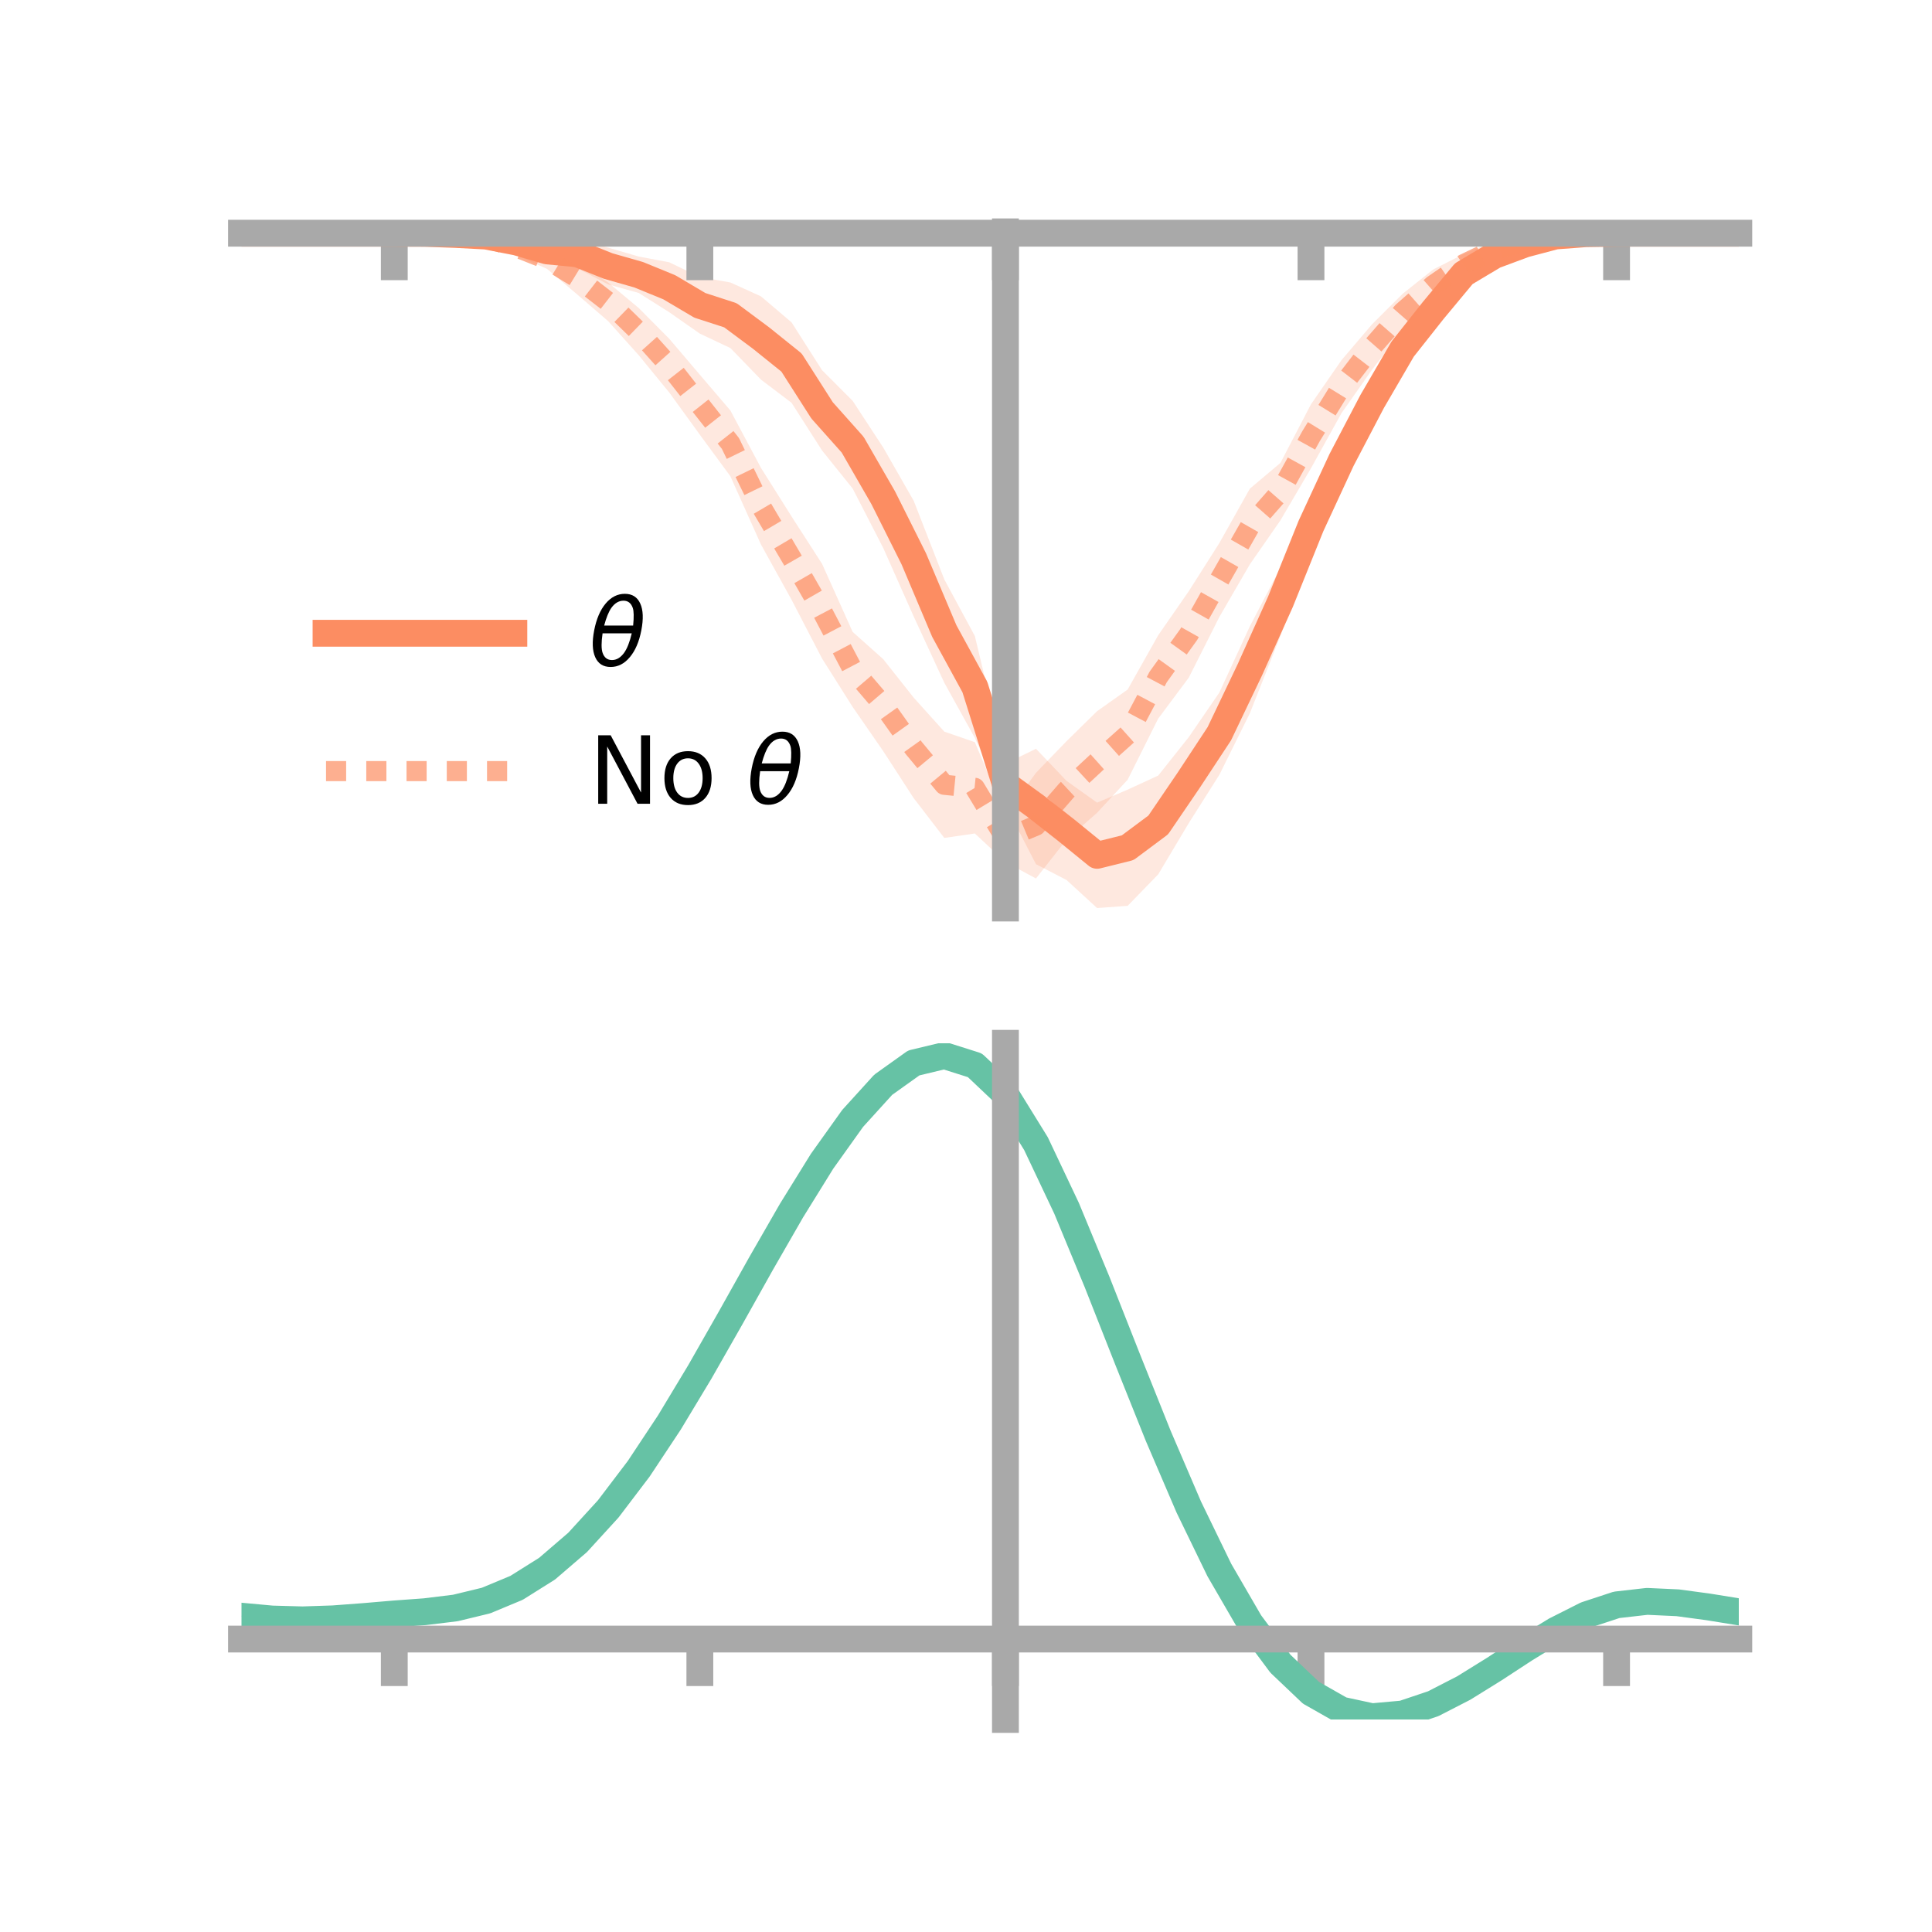 <?xml version="1.0" encoding="utf-8" standalone="no"?>
<!DOCTYPE svg PUBLIC "-//W3C//DTD SVG 1.1//EN"
  "http://www.w3.org/Graphics/SVG/1.1/DTD/svg11.dtd">
<!-- Created with matplotlib (https://matplotlib.org/) -->
<svg height="144pt" version="1.1" viewBox="0 0 144 144" width="144pt" xmlns="http://www.w3.org/2000/svg" xmlns:xlink="http://www.w3.org/1999/xlink">
 <defs>
  <style type="text/css">*{stroke-linecap:butt;stroke-linejoin:round;}</style>
 </defs>
 <g id="figure_1">
  <g id="patch_1">
   <path d="M 0 144 
L 144 144 
L 144 0 
L 0 0 
z
" style="fill:none;"/>
  </g>
  <g id="axes_1">
   <g id="patch_2">
    <path d="M 18 67.68 
L 129.6 67.68 
L 129.6 17.28 
L 18 17.28 
z
" style="fill:none;"/>
   </g>
   <g id="PolyCollection_1">
    <path clip-path="url(#p139b04a1ac)" d="M 18 17.383 
L 18 17.383 
L 20.278 17.383 
L 22.555 17.383 
L 24.833 17.383 
L 27.11 17.383 
L 29.388 17.383 
L 31.665 17.324 
L 33.943 17.323 
L 36.22 17.28 
L 38.498 17.565 
L 40.776 18.019 
L 43.053 17.831 
L 45.331 18.459 
L 47.608 19.122 
L 49.886 19.55 
L 52.163 20.652 
L 54.441 21.054 
L 56.718 22.089 
L 58.996 24.024 
L 61.273 27.595 
L 63.551 29.875 
L 65.829 33.354 
L 68.106 37.331 
L 70.384 43.188 
L 72.661 47.41 
L 74.939 56.921 
L 77.216 55.809 
L 79.494 58.203 
L 81.771 59.825 
L 84.049 58.854 
L 86.327 57.806 
L 88.604 54.94 
L 90.882 51.622 
L 93.159 46.677 
L 95.437 42.312 
L 97.714 37.035 
L 99.992 32.501 
L 102.269 28.278 
L 104.547 24.61 
L 106.824 21.97 
L 109.102 19.648 
L 111.38 18.525 
L 113.657 17.835 
L 115.935 17.415 
L 118.212 17.338 
L 120.49 17.383 
L 122.767 17.383 
L 125.045 17.383 
L 127.322 17.383 
L 129.6 17.383 
L 129.6 17.383 
L 129.6 17.383 
L 127.322 17.383 
L 125.045 17.383 
L 122.767 17.383 
L 120.49 17.384 
L 118.212 17.498 
L 115.935 17.763 
L 113.657 18.547 
L 111.38 19.552 
L 109.102 21.148 
L 106.824 24.306 
L 104.547 27.424 
L 102.269 31.583 
L 99.992 36.055 
L 97.714 41.364 
L 95.437 47.393 
L 93.159 53.158 
L 90.882 57.753 
L 88.604 61.351 
L 86.327 65.169 
L 84.049 67.517 
L 81.771 67.68 
L 79.494 65.591 
L 77.216 64.412 
L 74.939 59.999 
L 72.661 55.002 
L 70.384 50.889 
L 68.106 45.96 
L 65.829 40.839 
L 63.551 36.412 
L 61.273 33.579 
L 58.996 30.021 
L 56.718 28.295 
L 54.441 25.943 
L 52.163 24.867 
L 49.886 23.275 
L 47.608 21.836 
L 45.331 21.199 
L 43.053 20.003 
L 40.776 19.385 
L 38.498 18.513 
L 36.22 17.909 
L 33.943 17.624 
L 31.665 17.461 
L 29.388 17.383 
L 27.11 17.383 
L 24.833 17.383 
L 22.555 17.383 
L 20.278 17.383 
L 18 17.383 
z
" style="fill:#fc8d62;fill-opacity:0.2;"/>
   </g>
   <g id="PolyCollection_2">
    <path clip-path="url(#p139b04a1ac)" d="M 18 17.383 
L 18 17.383 
L 20.278 17.383 
L 22.555 17.383 
L 24.833 17.383 
L 27.11 17.383 
L 29.388 17.383 
L 31.665 17.319 
L 33.943 17.26 
L 36.22 17.317 
L 38.498 17.854 
L 40.776 18.64 
L 43.053 19.494 
L 45.331 21.059 
L 47.608 22.96 
L 49.886 25.255 
L 52.163 27.932 
L 54.441 30.599 
L 56.718 34.873 
L 58.996 38.49 
L 61.273 42.027 
L 63.551 47.096 
L 65.829 49.129 
L 68.106 52.004 
L 70.384 54.532 
L 72.661 55.318 
L 74.939 60.725 
L 77.216 57.6 
L 79.494 55.244 
L 81.771 53.007 
L 84.049 51.393 
L 86.327 47.345 
L 88.604 44.065 
L 90.882 40.478 
L 93.159 36.42 
L 95.437 34.502 
L 97.714 30.132 
L 99.992 26.839 
L 102.269 24.165 
L 104.547 21.896 
L 106.824 20.084 
L 109.102 18.935 
L 111.38 17.97 
L 113.657 17.571 
L 115.935 17.349 
L 118.212 17.347 
L 120.49 17.383 
L 122.767 17.383 
L 125.045 17.383 
L 127.322 17.383 
L 129.6 17.383 
L 129.6 17.383 
L 129.6 17.383 
L 127.322 17.383 
L 125.045 17.383 
L 122.767 17.383 
L 120.49 17.384 
L 118.212 17.488 
L 115.935 17.809 
L 113.657 18.406 
L 111.38 19.213 
L 109.102 20.426 
L 106.824 22.407 
L 104.547 24.604 
L 102.269 27.549 
L 99.992 30.785 
L 97.714 34.898 
L 95.437 38.782 
L 93.159 42.06 
L 90.882 45.987 
L 88.604 50.509 
L 86.327 53.56 
L 84.049 58.115 
L 81.771 60.579 
L 79.494 62.574 
L 77.216 65.477 
L 74.939 64.254 
L 72.661 62.123 
L 70.384 62.455 
L 68.106 59.496 
L 65.829 55.983 
L 63.551 52.691 
L 61.273 49.086 
L 58.996 44.698 
L 56.718 40.586 
L 54.441 35.502 
L 52.163 32.402 
L 49.886 29.26 
L 47.608 26.477 
L 45.331 23.94 
L 43.053 21.974 
L 40.776 20.044 
L 38.498 19.028 
L 36.22 18.138 
L 33.943 17.691 
L 31.665 17.465 
L 29.388 17.383 
L 27.11 17.383 
L 24.833 17.383 
L 22.555 17.383 
L 20.278 17.383 
L 18 17.383 
z
" style="fill:#fc8d62;fill-opacity:0.2;"/>
   </g>
   <g id="matplotlib.axis_1">
    <g id="xtick_1">
     <g id="line2d_1">
      <defs>
       <path d="M 0 0 
L 0 3.5 
" id="m10bf7cf7b2" style="stroke:#a9a9a9;stroke-width:2;"/>
      </defs>
      <g>
       <use style="fill:#a9a9a9;stroke:#a9a9a9;stroke-width:2;" x="29.388" xlink:href="#m10bf7cf7b2" y="17.383"/>
      </g>
     </g>
    </g>
    <g id="xtick_2">
     <g id="line2d_2">
      <g>
       <use style="fill:#a9a9a9;stroke:#a9a9a9;stroke-width:2;" x="52.163" xlink:href="#m10bf7cf7b2" y="17.383"/>
      </g>
     </g>
    </g>
    <g id="xtick_3">
     <g id="line2d_3">
      <g>
       <use style="fill:#a9a9a9;stroke:#a9a9a9;stroke-width:2;" x="74.939" xlink:href="#m10bf7cf7b2" y="17.383"/>
      </g>
     </g>
    </g>
    <g id="xtick_4">
     <g id="line2d_4">
      <g>
       <use style="fill:#a9a9a9;stroke:#a9a9a9;stroke-width:2;" x="97.714" xlink:href="#m10bf7cf7b2" y="17.383"/>
      </g>
     </g>
    </g>
    <g id="xtick_5">
     <g id="line2d_5">
      <g>
       <use style="fill:#a9a9a9;stroke:#a9a9a9;stroke-width:2;" x="120.49" xlink:href="#m10bf7cf7b2" y="17.383"/>
      </g>
     </g>
    </g>
   </g>
   <g id="matplotlib.axis_2"/>
   <g id="line2d_6">
    <path clip-path="url(#p139b04a1ac)" d="M 18 17.383 
L 20.278 17.383 
L 22.555 17.383 
L 24.833 17.383 
L 27.11 17.383 
L 29.388 17.383 
L 31.665 17.393 
L 33.943 17.474 
L 36.22 17.594 
L 38.498 18.039 
L 40.776 18.702 
L 43.053 18.917 
L 45.331 19.829 
L 47.608 20.479 
L 49.886 21.412 
L 52.163 22.759 
L 54.441 23.498 
L 56.718 25.192 
L 58.996 27.023 
L 61.273 30.587 
L 63.551 33.143 
L 65.829 37.096 
L 68.106 41.646 
L 70.384 47.038 
L 72.661 51.206 
L 74.939 58.46 
L 77.216 60.111 
L 79.494 61.897 
L 81.771 63.752 
L 84.049 63.186 
L 86.327 61.488 
L 88.604 58.145 
L 90.882 54.687 
L 93.159 49.917 
L 95.437 44.852 
L 97.714 39.2 
L 99.992 34.278 
L 102.269 29.93 
L 104.547 26.017 
L 106.824 23.138 
L 109.102 20.398 
L 111.38 19.038 
L 113.657 18.191 
L 115.935 17.589 
L 118.212 17.418 
L 120.49 17.383 
L 122.767 17.383 
L 125.045 17.383 
L 127.322 17.383 
L 129.6 17.383 
" style="fill:none;stroke:#fc8d62;stroke-linecap:square;stroke-width:2;"/>
   </g>
   <g id="line2d_7">
    <path clip-path="url(#p139b04a1ac)" d="M 18 17.383 
L 20.278 17.383 
L 22.555 17.383 
L 24.833 17.383 
L 27.11 17.383 
L 29.388 17.383 
L 31.665 17.392 
L 33.943 17.476 
L 36.22 17.727 
L 38.498 18.441 
L 40.776 19.342 
L 43.053 20.734 
L 45.331 22.5 
L 47.608 24.719 
L 49.886 27.257 
L 52.163 30.167 
L 54.441 33.051 
L 56.718 37.729 
L 58.996 41.594 
L 61.273 45.557 
L 63.551 49.893 
L 65.829 52.556 
L 68.106 55.75 
L 70.384 58.494 
L 72.661 58.72 
L 74.939 62.49 
L 77.216 61.538 
L 79.494 58.909 
L 81.771 56.793 
L 84.049 54.754 
L 86.327 50.452 
L 88.604 47.287 
L 90.882 43.232 
L 93.159 39.24 
L 95.437 36.642 
L 97.714 32.515 
L 99.992 28.812 
L 102.269 25.857 
L 104.547 23.25 
L 106.824 21.246 
L 109.102 19.681 
L 111.38 18.591 
L 113.657 17.989 
L 115.935 17.579 
L 118.212 17.418 
L 120.49 17.383 
L 122.767 17.383 
L 125.045 17.383 
L 127.322 17.383 
L 129.6 17.383 
" style="fill:none;stroke:#fc8d62;stroke-dasharray:1.5,1.5;stroke-dashoffset:0;stroke-opacity:0.7;stroke-width:1.5;"/>
   </g>
   <g id="patch_3">
    <path d="M 74.939 67.68 
L 74.939 17.28 
" style="fill:none;stroke:#a9a9a9;stroke-linecap:square;stroke-linejoin:miter;stroke-width:2;"/>
   </g>
   <g id="patch_4">
    <path d="M 129.6 67.68 
L 129.6 17.28 
" style="fill:none;"/>
   </g>
   <g id="patch_5">
    <path d="M 18 17.383 
L 129.6 17.383 
" style="fill:none;stroke:#a9a9a9;stroke-linecap:square;stroke-linejoin:miter;stroke-width:2;"/>
   </g>
   <g id="patch_6">
    <path d="M 18 17.28 
L 129.6 17.28 
" style="fill:none;"/>
   </g>
   <g id="legend_1">
    <g id="line2d_8">
     <path d="M 24.3 47.2 
L 38.3 47.2 
" style="fill:none;stroke:#fc8d62;stroke-linecap:square;stroke-width:2;"/>
    </g>
    <g id="line2d_9"/>
    <g id="text_1">
     <!-- $\theta$ -->
     <g transform="translate(43.9 49.65)scale(0.07 -0.07)">
      <defs>
       <path d="M 45.516 34.672 
L 14.453 34.672 
Q 12.359 20.062 14.5 13.875 
Q 17.188 6.25 24.469 6.25 
Q 31.781 6.25 37.359 13.922 
Q 42.234 20.656 45.516 34.672 
z
M 47.016 42.969 
Q 48.344 56.844 46.625 61.719 
Q 43.953 69.438 36.766 69.438 
Q 29.297 69.438 23.828 61.812 
Q 19.531 55.672 16.156 42.969 
z
M 38.188 76.766 
Q 49.906 76.766 54.594 66.406 
Q 59.281 56.109 55.719 37.844 
Q 52.203 19.625 43.453 9.281 
Q 34.766 -1.125 23.047 -1.125 
Q 11.281 -1.125 6.641 9.281 
Q 2 19.625 5.516 37.844 
Q 9.078 56.109 17.719 66.406 
Q 26.422 76.766 38.188 76.766 
z
" id="DejaVuSans-Oblique-952"/>
      </defs>
      <use transform="translate(0 0.234)" xlink:href="#DejaVuSans-Oblique-952"/>
     </g>
    </g>
    <g id="line2d_10">
     <path d="M 24.3 57.474 
L 38.3 57.474 
" style="fill:none;stroke:#fc8d62;stroke-dasharray:1.5,1.5;stroke-dashoffset:0;stroke-opacity:0.7;stroke-width:1.5;"/>
    </g>
    <g id="line2d_11"/>
    <g id="text_2">
     <!-- No $\theta$ -->
     <g transform="translate(43.9 59.924)scale(0.07 -0.07)">
      <defs>
       <path d="M 9.812 72.906 
L 23.094 72.906 
L 55.422 11.922 
L 55.422 72.906 
L 64.984 72.906 
L 64.984 0 
L 51.703 0 
L 19.391 60.984 
L 19.391 0 
L 9.812 0 
z
" id="DejaVuSans-78"/>
       <path d="M 30.609 48.391 
Q 23.391 48.391 19.188 42.75 
Q 14.984 37.109 14.984 27.297 
Q 14.984 17.484 19.156 11.844 
Q 23.344 6.203 30.609 6.203 
Q 37.797 6.203 41.984 11.859 
Q 46.188 17.531 46.188 27.297 
Q 46.188 37.016 41.984 42.703 
Q 37.797 48.391 30.609 48.391 
z
M 30.609 56 
Q 42.328 56 49.016 48.375 
Q 55.719 40.766 55.719 27.297 
Q 55.719 13.875 49.016 6.219 
Q 42.328 -1.422 30.609 -1.422 
Q 18.844 -1.422 12.172 6.219 
Q 5.516 13.875 5.516 27.297 
Q 5.516 40.766 12.172 48.375 
Q 18.844 56 30.609 56 
z
" id="DejaVuSans-111"/>
       <path id="DejaVuSans-32"/>
      </defs>
      <use transform="translate(0 0.234)" xlink:href="#DejaVuSans-78"/>
      <use transform="translate(74.805 0.234)" xlink:href="#DejaVuSans-111"/>
      <use transform="translate(135.986 0.234)" xlink:href="#DejaVuSans-32"/>
      <use transform="translate(167.773 0.234)" xlink:href="#DejaVuSans-Oblique-952"/>
     </g>
    </g>
   </g>
  </g>
  <g id="axes_2">
   <g id="patch_7">
    <path d="M 18 128.16 
L 129.6 128.16 
L 129.6 77.76 
L 18 77.76 
z
" style="fill:none;"/>
   </g>
   <g id="PolyCollection_3">
    <path clip-path="url(#pf03cf662b5)" d="M 18 120.501 
L 18 120.424 
L 20.278 120.642 
L 22.555 120.707 
L 24.833 120.624 
L 27.11 120.443 
L 29.388 120.241 
L 31.665 120.07 
L 33.943 119.786 
L 36.22 119.229 
L 38.498 118.271 
L 40.776 116.821 
L 43.053 114.827 
L 45.331 112.28 
L 47.608 109.213 
L 49.886 105.695 
L 52.163 101.826 
L 54.441 97.736 
L 56.718 93.579 
L 58.996 89.53 
L 61.273 85.779 
L 63.551 82.525 
L 65.829 79.969 
L 68.106 78.315 
L 70.384 77.76 
L 72.661 78.492 
L 74.939 80.681 
L 77.216 84.416 
L 79.494 89.297 
L 81.771 94.874 
L 84.049 100.732 
L 86.327 106.505 
L 88.604 111.892 
L 90.882 116.661 
L 93.159 120.646 
L 95.437 123.751 
L 97.714 125.944 
L 99.992 127.251 
L 102.269 127.75 
L 104.547 127.553 
L 106.824 126.801 
L 109.102 125.648 
L 111.38 124.258 
L 113.657 122.794 
L 115.935 121.417 
L 118.212 120.28 
L 120.49 119.535 
L 122.767 119.277 
L 125.045 119.388 
L 127.322 119.705 
L 129.6 120.086 
L 129.6 120.19 
L 129.6 120.19 
L 127.322 119.833 
L 125.045 119.537 
L 122.767 119.437 
L 120.49 119.7 
L 118.212 120.454 
L 115.935 121.615 
L 113.657 123.033 
L 111.38 124.544 
L 109.102 125.98 
L 106.824 127.169 
L 104.547 127.947 
L 102.269 128.16 
L 99.992 127.678 
L 97.714 126.399 
L 95.437 124.26 
L 93.159 121.244 
L 90.882 117.38 
L 88.604 112.758 
L 86.327 107.533 
L 84.049 101.93 
L 81.771 96.238 
L 79.494 90.813 
L 77.216 86.064 
L 74.939 82.431 
L 72.661 80.306 
L 70.384 79.599 
L 68.106 80.138 
L 65.829 81.735 
L 63.551 84.197 
L 61.273 87.325 
L 58.996 90.923 
L 56.718 94.799 
L 54.441 98.773 
L 52.163 102.679 
L 49.886 106.371 
L 47.608 109.729 
L 45.331 112.658 
L 43.053 115.097 
L 40.776 117.019 
L 38.498 118.428 
L 36.22 119.366 
L 33.943 119.912 
L 31.665 120.186 
L 29.388 120.347 
L 27.11 120.533 
L 24.833 120.695 
L 22.555 120.763 
L 20.278 120.701 
L 18 120.501 
z
" style="fill:#66c2a5;fill-opacity:0.2;"/>
   </g>
   <g id="matplotlib.axis_3">
    <g id="xtick_6">
     <g id="line2d_12">
      <g>
       <use style="fill:#a9a9a9;stroke:#a9a9a9;stroke-width:2;" x="29.388" xlink:href="#m10bf7cf7b2" y="122.166"/>
      </g>
     </g>
    </g>
    <g id="xtick_7">
     <g id="line2d_13">
      <g>
       <use style="fill:#a9a9a9;stroke:#a9a9a9;stroke-width:2;" x="52.163" xlink:href="#m10bf7cf7b2" y="122.166"/>
      </g>
     </g>
    </g>
    <g id="xtick_8">
     <g id="line2d_14">
      <g>
       <use style="fill:#a9a9a9;stroke:#a9a9a9;stroke-width:2;" x="74.939" xlink:href="#m10bf7cf7b2" y="122.166"/>
      </g>
     </g>
    </g>
    <g id="xtick_9">
     <g id="line2d_15">
      <g>
       <use style="fill:#a9a9a9;stroke:#a9a9a9;stroke-width:2;" x="97.714" xlink:href="#m10bf7cf7b2" y="122.166"/>
      </g>
     </g>
    </g>
    <g id="xtick_10">
     <g id="line2d_16">
      <g>
       <use style="fill:#a9a9a9;stroke:#a9a9a9;stroke-width:2;" x="120.49" xlink:href="#m10bf7cf7b2" y="122.166"/>
      </g>
     </g>
    </g>
   </g>
   <g id="matplotlib.axis_4"/>
   <g id="line2d_17">
    <path clip-path="url(#pf03cf662b5)" d="M 18 120.462 
L 20.278 120.672 
L 22.555 120.735 
L 24.833 120.659 
L 27.11 120.488 
L 29.388 120.294 
L 31.665 120.128 
L 33.943 119.849 
L 36.22 119.298 
L 38.498 118.35 
L 40.776 116.92 
L 43.053 114.962 
L 45.331 112.469 
L 47.608 109.471 
L 49.886 106.033 
L 52.163 102.253 
L 54.441 98.255 
L 56.718 94.189 
L 58.996 90.227 
L 61.273 86.552 
L 63.551 83.361 
L 65.829 80.852 
L 68.106 79.226 
L 70.384 78.679 
L 72.661 79.399 
L 74.939 81.556 
L 77.216 85.24 
L 79.494 90.055 
L 81.771 95.556 
L 84.049 101.331 
L 86.327 107.019 
L 88.604 112.325 
L 90.882 117.02 
L 93.159 120.945 
L 95.437 124.006 
L 97.714 126.171 
L 99.992 127.464 
L 102.269 127.955 
L 104.547 127.75 
L 106.824 126.985 
L 109.102 125.814 
L 111.38 124.401 
L 113.657 122.913 
L 115.935 121.516 
L 118.212 120.367 
L 120.49 119.617 
L 122.767 119.357 
L 125.045 119.462 
L 127.322 119.769 
L 129.6 120.138 
" style="fill:none;stroke:#66c2a5;stroke-linecap:square;stroke-width:2;"/>
   </g>
   <g id="patch_8">
    <path d="M 74.939 128.16 
L 74.939 77.76 
" style="fill:none;stroke:#a9a9a9;stroke-linecap:square;stroke-linejoin:miter;stroke-width:2;"/>
   </g>
   <g id="patch_9">
    <path d="M 129.6 128.16 
L 129.6 77.76 
" style="fill:none;"/>
   </g>
   <g id="patch_10">
    <path d="M 18 122.166 
L 129.6 122.166 
" style="fill:none;stroke:#a9a9a9;stroke-linecap:square;stroke-linejoin:miter;stroke-width:2;"/>
   </g>
   <g id="patch_11">
    <path d="M 18 77.76 
L 129.6 77.76 
" style="fill:none;"/>
   </g>
  </g>
 </g>
 <defs>
  <clipPath id="p139b04a1ac">
   <rect height="50.4" width="111.6" x="18" y="17.28"/>
  </clipPath>
  <clipPath id="pf03cf662b5">
   <rect height="50.4" width="111.6" x="18" y="77.76"/>
  </clipPath>
 </defs>
</svg>
